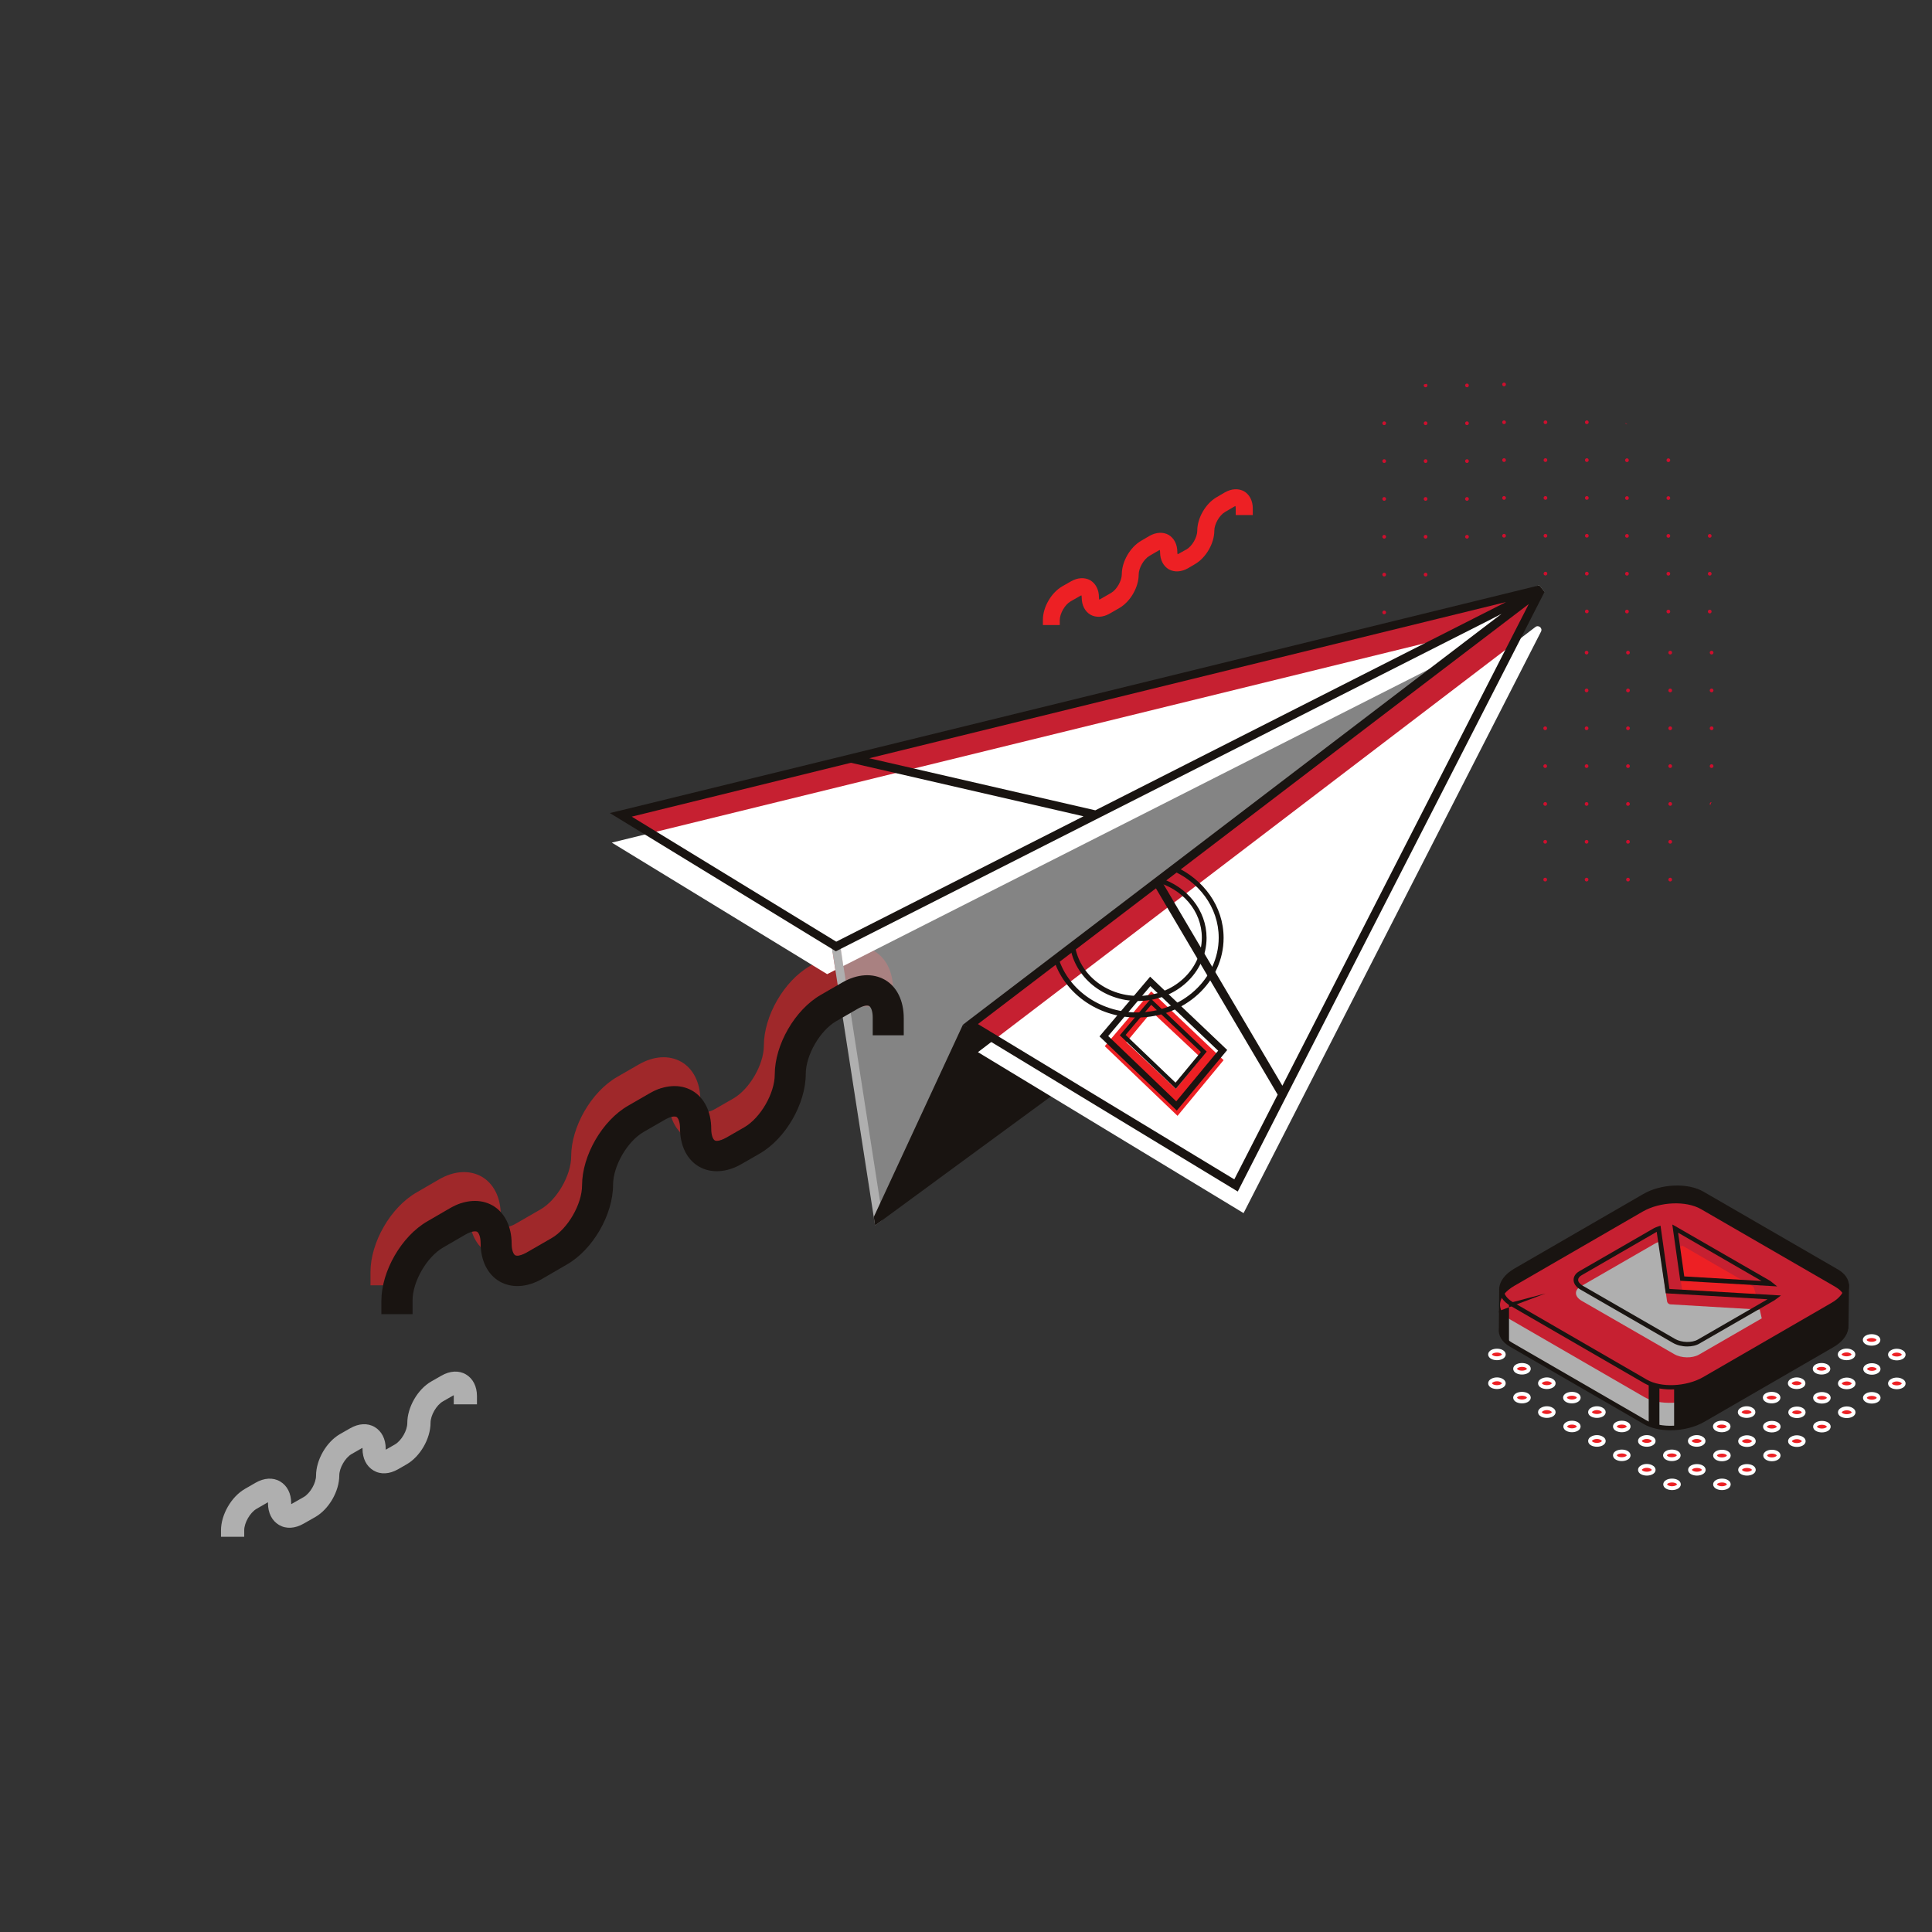 <?xml version="1.0" encoding="utf-8"?>
<!-- Generator: Adobe Illustrator 25.0.1, SVG Export Plug-In . SVG Version: 6.00 Build 0)  -->
<svg version="1.1" id="Layer_1" xmlns="http://www.w3.org/2000/svg" xmlns:xlink="http://www.w3.org/1999/xlink" x="0px" y="0px"
	 viewBox="0 0 1500 1500" style="enable-background:new 0 0 1500 1500;" xml:space="preserve">
<rect x="0" y="0" width="1500" height="1500" fill="#333333" stroke="none"/>
<style type="text/css">
	.st0{clip-path:url(#SVGID_2_);}
	.st1{fill:#CE0E2D;}
	.st2{opacity:0.58;}
	.st3{fill:#ED2024;}
	.st4{opacity:0.66;fill:#AFAFAF;}
	.st5{fill:#AFAFAF;}
	.st6{fill:#191411;}
	.st7{fill:#C62031;}
	.st8{fill:#FFFFFF;}
	.st9{fill:#FEBE2F;}
	.st10{fill:#ED2024;stroke:#FFFFFF;stroke-width:3;stroke-miterlimit:10;}
</style>
<g>
	<defs>
		<path id="SVGID_1_" d="M499.03,1133.64c-16.2,0-32.49-5.47-45.88-16.66c-30.35-25.36-34.39-70.53-9.03-100.88l539.31-645.37
			c65.5-78.5,177.83-99.21,267.07-49.18c92.84,52.04,132.95,165.77,93.29,264.55c-0.06,0.14-0.11,0.28-0.17,0.42l-122.75,300.24
			c-13.54,34.09-0.8,72.89,30.34,92.32c30,18.72,68.57,11.51,93.96-17.5l236.91-282.56c25.41-30.31,70.58-34.28,100.89-8.86
			c30.31,25.41,34.28,70.58,8.86,100.89l-237.33,283.06c-0.25,0.29-0.49,0.58-0.74,0.87c-71.45,82.5-188.53,101.69-278.39,45.61
			c-90.13-56.24-126.88-168.65-87.4-267.27c0.07-0.16,0.13-0.32,0.19-0.48l122.77-300.28c12.81-32.16-0.28-69.13-30.49-86.07
			c-29.1-16.32-65.72-9.56-87.08,16.05l-539.35,645.41C539.86,1124.89,519.52,1133.64,499.03,1133.64z"/>
	</defs>
	<clipPath id="SVGID_2_">
		<use xlink:href="#SVGID_1_"  style="overflow:visible;"/>
	</clipPath>
	<g class="st0">
		<path class="st1" d="M1137.52,299.25c0-0.8,0.65-1.45,1.44-1.45c0.8,0,1.44,0.64,1.44,1.43v0.02c0,0.8-0.65,1.44-1.44,1.44
			C1138.16,300.69,1137.52,300.05,1137.52,299.25"/>
		<path class="st1" d="M1137.52,328.62c0-0.8,0.65-1.46,1.44-1.46c0.8,0,1.44,0.63,1.44,1.43v0.03c0,0.8-0.65,1.44-1.44,1.44
			C1138.16,330.07,1137.52,329.42,1137.52,328.62 M1137.52,358c0-0.8,0.65-1.46,1.44-1.46c0.8,0,1.44,0.63,1.44,1.43V358
			c0,0.8-0.65,1.44-1.44,1.44C1138.16,359.44,1137.52,358.79,1137.52,358 M1137.52,387.38c0-0.8,0.65-1.46,1.44-1.46
			c0.8,0,1.44,0.63,1.44,1.43v0.03c0,0.8-0.65,1.44-1.44,1.44C1138.16,388.82,1137.52,388.17,1137.52,387.38 M1137.52,416.75
			c0-0.8,0.65-1.46,1.44-1.46c0.8,0,1.44,0.63,1.44,1.43v0.03c0,0.8-0.65,1.44-1.44,1.44
			C1138.16,418.19,1137.52,417.55,1137.52,416.75 M1137.52,446.13c0-0.8,0.65-1.46,1.44-1.46c0.8,0,1.44,0.63,1.44,1.43v0.03
			c0,0.8-0.65,1.44-1.44,1.44C1138.16,447.57,1137.52,446.93,1137.52,446.13"/>
		<path class="st1" d="M1137.52,475.49c0-0.8,0.65-1.45,1.44-1.45c0.8,0,1.44,0.64,1.44,1.43v0.02c0,0.8-0.65,1.44-1.44,1.44
			C1138.16,476.93,1137.52,476.29,1137.52,475.49"/>
		<path class="st1" d="M1105.38,299.25c0-0.8,0.65-1.45,1.44-1.45c0.8,0,1.44,0.64,1.44,1.43v0.02c0,0.8-0.65,1.44-1.44,1.44
			C1106.03,300.69,1105.38,300.05,1105.38,299.25"/>
		<path class="st1" d="M1105.38,328.62c0-0.8,0.65-1.46,1.44-1.46c0.8,0,1.44,0.63,1.44,1.43v0.03c0,0.8-0.65,1.44-1.44,1.44
			C1106.03,330.07,1105.38,329.42,1105.38,328.62 M1105.38,358c0-0.8,0.65-1.46,1.44-1.46c0.8,0,1.44,0.63,1.44,1.43V358
			c0,0.8-0.65,1.44-1.44,1.44C1106.03,359.44,1105.38,358.79,1105.38,358 M1105.38,387.38c0-0.8,0.65-1.46,1.44-1.46
			c0.8,0,1.44,0.63,1.44,1.43v0.03c0,0.8-0.65,1.44-1.44,1.44C1106.03,388.82,1105.38,388.17,1105.38,387.38 M1105.38,416.75
			c0-0.8,0.65-1.46,1.44-1.46c0.8,0,1.44,0.63,1.44,1.43v0.03c0,0.8-0.65,1.44-1.44,1.44
			C1106.03,418.19,1105.38,417.55,1105.38,416.75 M1105.38,446.13c0-0.8,0.65-1.46,1.44-1.46c0.8,0,1.44,0.63,1.44,1.43v0.03
			c0,0.8-0.65,1.44-1.44,1.44C1106.03,447.57,1105.38,446.93,1105.38,446.13"/>
		<path class="st1" d="M1105.38,475.49c0-0.8,0.65-1.45,1.44-1.45c0.8,0,1.44,0.64,1.44,1.43v0.02c0,0.8-0.65,1.44-1.44,1.44
			C1106.03,476.93,1105.38,476.29,1105.38,475.49"/>
		<path class="st1" d="M1073.25,299.25c0-0.8,0.65-1.45,1.44-1.45c0.8,0,1.44,0.64,1.44,1.43v0.02c0,0.8-0.65,1.44-1.44,1.44
			C1073.89,300.69,1073.25,300.05,1073.25,299.25"/>
		<path class="st1" d="M1073.25,328.62c0-0.8,0.65-1.46,1.44-1.46c0.8,0,1.44,0.63,1.44,1.43v0.03c0,0.8-0.65,1.44-1.44,1.44
			C1073.89,330.07,1073.25,329.42,1073.25,328.62 M1073.25,358c0-0.8,0.65-1.46,1.44-1.46c0.8,0,1.44,0.63,1.44,1.43V358
			c0,0.8-0.65,1.44-1.44,1.44C1073.89,359.44,1073.25,358.79,1073.25,358 M1073.25,387.38c0-0.8,0.65-1.46,1.44-1.46
			c0.8,0,1.44,0.63,1.44,1.43v0.03c0,0.8-0.65,1.44-1.44,1.44C1073.89,388.82,1073.25,388.17,1073.25,387.38 M1073.25,416.75
			c0-0.8,0.65-1.46,1.44-1.46c0.8,0,1.44,0.63,1.44,1.43v0.03c0,0.8-0.65,1.44-1.44,1.44
			C1073.89,418.19,1073.25,417.55,1073.25,416.75 M1073.25,446.13c0-0.8,0.65-1.46,1.44-1.46c0.8,0,1.44,0.63,1.44,1.43v0.03
			c0,0.8-0.65,1.44-1.44,1.44C1073.89,447.57,1073.25,446.93,1073.25,446.13"/>
		<path class="st1" d="M1073.25,475.49c0-0.8,0.65-1.45,1.44-1.45c0.8,0,1.44,0.64,1.44,1.43v0.02c0,0.8-0.65,1.44-1.44,1.44
			C1073.89,476.93,1073.25,476.29,1073.25,475.49"/>
	</g>
	<g class="st0">
		<path class="st1" d="M1230.57,298.48c0-0.8,0.65-1.45,1.44-1.45c0.8,0,1.44,0.64,1.44,1.43v0.02c0,0.8-0.65,1.44-1.44,1.44
			C1231.22,299.92,1230.57,299.28,1230.57,298.48"/>
		<path class="st1" d="M1230.57,327.85c0-0.8,0.65-1.46,1.44-1.46c0.8,0,1.44,0.63,1.44,1.43v0.03c0,0.8-0.65,1.44-1.44,1.44
			C1231.22,329.3,1230.57,328.65,1230.57,327.85 M1230.57,357.23c0-0.8,0.65-1.46,1.44-1.46c0.8,0,1.44,0.63,1.44,1.43v0.03
			c0,0.8-0.65,1.44-1.44,1.44C1231.22,358.67,1230.57,358.02,1230.57,357.23 M1230.57,386.61c0-0.8,0.65-1.46,1.44-1.46
			c0.8,0,1.44,0.63,1.44,1.43v0.03c0,0.8-0.65,1.44-1.44,1.44C1231.22,388.05,1230.57,387.4,1230.57,386.61 M1230.57,415.98
			c0-0.8,0.65-1.46,1.44-1.46c0.8,0,1.44,0.63,1.44,1.43v0.03c0,0.8-0.65,1.44-1.44,1.44
			C1231.22,417.42,1230.57,416.78,1230.57,415.98 M1230.57,445.36c0-0.8,0.65-1.46,1.44-1.46c0.8,0,1.44,0.63,1.44,1.43v0.03
			c0,0.8-0.65,1.44-1.44,1.44C1231.22,446.8,1230.57,446.16,1230.57,445.36"/>
		<path class="st1" d="M1230.57,474.72c0-0.8,0.65-1.45,1.44-1.45c0.8,0,1.44,0.64,1.44,1.43v0.02c0,0.8-0.65,1.44-1.44,1.44
			C1231.22,476.16,1230.57,475.52,1230.57,474.72"/>
		<path class="st1" d="M1198.44,298.48c0-0.8,0.65-1.45,1.44-1.45c0.8,0,1.44,0.64,1.44,1.43v0.02c0,0.8-0.65,1.44-1.44,1.44
			C1199.09,299.92,1198.44,299.28,1198.44,298.48"/>
		<path class="st1" d="M1198.44,327.85c0-0.8,0.65-1.46,1.44-1.46c0.8,0,1.44,0.63,1.44,1.43v0.03c0,0.8-0.65,1.44-1.44,1.44
			C1199.09,329.3,1198.44,328.65,1198.44,327.85 M1198.44,357.23c0-0.8,0.65-1.46,1.44-1.46c0.8,0,1.44,0.63,1.44,1.43v0.03
			c0,0.8-0.65,1.44-1.44,1.44C1199.09,358.67,1198.44,358.02,1198.44,357.23 M1198.44,386.61c0-0.8,0.65-1.46,1.44-1.46
			c0.8,0,1.44,0.63,1.44,1.43v0.03c0,0.8-0.65,1.44-1.44,1.44C1199.09,388.05,1198.44,387.4,1198.44,386.61 M1198.44,415.98
			c0-0.8,0.65-1.46,1.44-1.46c0.8,0,1.44,0.63,1.44,1.43v0.03c0,0.8-0.65,1.44-1.44,1.44
			C1199.09,417.42,1198.44,416.78,1198.44,415.98 M1198.44,445.36c0-0.8,0.65-1.46,1.44-1.46c0.8,0,1.44,0.63,1.44,1.43v0.03
			c0,0.8-0.65,1.44-1.44,1.44C1199.09,446.8,1198.44,446.16,1198.44,445.36"/>
		<path class="st1" d="M1198.44,474.72c0-0.8,0.65-1.45,1.44-1.45c0.8,0,1.44,0.64,1.44,1.43v0.02c0,0.8-0.65,1.44-1.44,1.44
			C1199.09,476.16,1198.44,475.52,1198.44,474.72"/>
		<path class="st1" d="M1166.31,298.48c0-0.8,0.65-1.45,1.44-1.45c0.8,0,1.44,0.64,1.44,1.43v0.02c0,0.8-0.65,1.44-1.44,1.44
			C1166.95,299.92,1166.31,299.28,1166.31,298.48"/>
		<path class="st1" d="M1166.31,327.85c0-0.8,0.65-1.46,1.44-1.46c0.8,0,1.44,0.63,1.44,1.43v0.03c0,0.8-0.65,1.44-1.44,1.44
			C1166.95,329.3,1166.31,328.65,1166.31,327.85 M1166.31,357.23c0-0.8,0.65-1.46,1.44-1.46c0.8,0,1.44,0.63,1.44,1.43v0.03
			c0,0.8-0.65,1.44-1.44,1.44C1166.95,358.67,1166.31,358.02,1166.31,357.23 M1166.31,386.61c0-0.8,0.65-1.46,1.44-1.46
			c0.8,0,1.44,0.63,1.44,1.43v0.03c0,0.8-0.65,1.44-1.44,1.44C1166.95,388.05,1166.31,387.4,1166.31,386.61 M1166.31,415.98
			c0-0.8,0.65-1.46,1.44-1.46c0.8,0,1.44,0.63,1.44,1.43v0.03c0,0.8-0.65,1.44-1.44,1.44
			C1166.95,417.42,1166.31,416.78,1166.31,415.98 M1166.31,445.36c0-0.8,0.65-1.46,1.44-1.46c0.8,0,1.44,0.63,1.44,1.43v0.03
			c0,0.8-0.65,1.44-1.44,1.44C1166.95,446.8,1166.31,446.16,1166.31,445.36"/>
		<path class="st1" d="M1166.31,474.72c0-0.8,0.65-1.45,1.44-1.45c0.8,0,1.44,0.64,1.44,1.43v0.02c0,0.8-0.65,1.44-1.44,1.44
			C1166.95,476.16,1166.31,475.52,1166.31,474.72"/>
	</g>
	<g class="st0">
		<path class="st1" d="M1326,298.57c0-0.8,0.65-1.45,1.44-1.45c0.8,0,1.44,0.64,1.44,1.43v0.02c0,0.8-0.65,1.44-1.44,1.44
			C1326.65,300.01,1326,299.37,1326,298.57"/>
		<path class="st1" d="M1326,327.94c0-0.8,0.65-1.46,1.44-1.46c0.8,0,1.44,0.63,1.44,1.43v0.03c0,0.8-0.65,1.44-1.44,1.44
			C1326.65,329.39,1326,328.74,1326,327.94 M1326,357.32c0-0.8,0.65-1.46,1.44-1.46c0.8,0,1.44,0.63,1.44,1.43v0.03
			c0,0.8-0.65,1.44-1.44,1.44C1326.65,358.76,1326,358.11,1326,357.32 M1326,386.7c0-0.8,0.65-1.46,1.44-1.46
			c0.8,0,1.44,0.63,1.44,1.43v0.03c0,0.8-0.65,1.44-1.44,1.44C1326.65,388.14,1326,387.49,1326,386.7 M1326,416.07
			c0-0.8,0.65-1.46,1.44-1.46c0.8,0,1.44,0.63,1.44,1.43v0.03c0,0.8-0.65,1.44-1.44,1.44C1326.65,417.51,1326,416.87,1326,416.07
			 M1326,445.45c0-0.8,0.65-1.46,1.44-1.46c0.8,0,1.44,0.63,1.44,1.43v0.03c0,0.8-0.65,1.44-1.44,1.44
			C1326.65,446.89,1326,446.25,1326,445.45"/>
		<path class="st1" d="M1326,474.81c0-0.8,0.65-1.45,1.44-1.45c0.8,0,1.44,0.64,1.44,1.43v0.02c0,0.8-0.65,1.44-1.44,1.44
			C1326.65,476.25,1326,475.61,1326,474.81"/>
		<path class="st1" d="M1293.87,298.57c0-0.8,0.65-1.45,1.44-1.45c0.8,0,1.44,0.64,1.44,1.43v0.02c0,0.8-0.65,1.44-1.44,1.44
			C1294.51,300.01,1293.87,299.37,1293.87,298.57"/>
		<path class="st1" d="M1293.87,327.94c0-0.8,0.65-1.46,1.44-1.46c0.8,0,1.44,0.63,1.44,1.43v0.03c0,0.8-0.65,1.44-1.44,1.44
			C1294.51,329.39,1293.87,328.74,1293.87,327.94 M1293.87,357.32c0-0.8,0.65-1.46,1.44-1.46c0.8,0,1.44,0.63,1.44,1.43v0.03
			c0,0.8-0.65,1.44-1.44,1.44C1294.51,358.76,1293.87,358.11,1293.87,357.32 M1293.87,386.7c0-0.8,0.65-1.46,1.44-1.46
			c0.8,0,1.44,0.63,1.44,1.43v0.03c0,0.8-0.65,1.44-1.44,1.44C1294.51,388.14,1293.87,387.49,1293.87,386.7 M1293.87,416.07
			c0-0.8,0.65-1.46,1.44-1.46c0.8,0,1.44,0.63,1.44,1.43v0.03c0,0.8-0.65,1.44-1.44,1.44
			C1294.51,417.51,1293.87,416.87,1293.87,416.07 M1293.87,445.45c0-0.8,0.65-1.46,1.44-1.46c0.8,0,1.44,0.63,1.44,1.43v0.03
			c0,0.8-0.65,1.44-1.44,1.44C1294.51,446.89,1293.87,446.25,1293.87,445.45"/>
		<path class="st1" d="M1293.87,474.81c0-0.8,0.65-1.45,1.44-1.45c0.8,0,1.44,0.64,1.44,1.43v0.02c0,0.8-0.65,1.44-1.44,1.44
			C1294.51,476.25,1293.87,475.61,1293.87,474.81"/>
		<path class="st1" d="M1261.73,298.57c0-0.8,0.65-1.45,1.44-1.45c0.8,0,1.44,0.64,1.44,1.43v0.02c0,0.8-0.65,1.44-1.44,1.44
			C1262.38,300.01,1261.73,299.37,1261.73,298.57"/>
		<path class="st1" d="M1261.73,327.94c0-0.8,0.65-1.46,1.44-1.46c0.8,0,1.44,0.63,1.44,1.43v0.03c0,0.8-0.65,1.44-1.44,1.44
			C1262.38,329.39,1261.73,328.74,1261.73,327.94 M1261.73,357.32c0-0.8,0.65-1.46,1.44-1.46c0.8,0,1.44,0.63,1.44,1.43v0.03
			c0,0.8-0.65,1.44-1.44,1.44C1262.38,358.76,1261.73,358.11,1261.73,357.32 M1261.73,386.7c0-0.8,0.65-1.46,1.44-1.46
			c0.8,0,1.44,0.63,1.44,1.43v0.03c0,0.8-0.65,1.44-1.44,1.44C1262.38,388.14,1261.73,387.49,1261.73,386.7 M1261.73,416.07
			c0-0.8,0.65-1.46,1.44-1.46c0.8,0,1.44,0.63,1.44,1.43v0.03c0,0.8-0.65,1.44-1.44,1.44
			C1262.38,417.51,1261.73,416.87,1261.73,416.07 M1261.73,445.45c0-0.8,0.65-1.46,1.44-1.46c0.8,0,1.44,0.63,1.44,1.43v0.03
			c0,0.8-0.65,1.44-1.44,1.44C1262.38,446.89,1261.73,446.25,1261.73,445.45"/>
		<path class="st1" d="M1261.73,474.81c0-0.8,0.65-1.45,1.44-1.45c0.8,0,1.44,0.64,1.44,1.43v0.02c0,0.8-0.65,1.44-1.44,1.44
			C1262.38,476.25,1261.73,475.61,1261.73,474.81"/>
	</g>
	<g class="st0">
		<path class="st1" d="M1262.52,506.69c0-0.8,0.65-1.45,1.44-1.45c0.8,0,1.44,0.64,1.44,1.43v0.02c0,0.8-0.65,1.44-1.44,1.44
			C1263.16,508.13,1262.52,507.48,1262.52,506.69"/>
		<path class="st1" d="M1262.52,536.06c0-0.8,0.65-1.46,1.44-1.46c0.8,0,1.44,0.63,1.44,1.43v0.03c0,0.8-0.65,1.44-1.44,1.44
			C1263.16,537.5,1262.52,536.86,1262.52,536.06 M1262.52,565.44c0-0.8,0.65-1.46,1.44-1.46c0.8,0,1.44,0.63,1.44,1.43v0.03
			c0,0.8-0.65,1.44-1.44,1.44C1263.16,566.88,1262.52,566.23,1262.52,565.44 M1262.52,594.82c0-0.8,0.65-1.46,1.44-1.46
			c0.8,0,1.44,0.63,1.44,1.43v0.03c0,0.8-0.65,1.44-1.44,1.44C1263.16,596.26,1262.52,595.61,1262.52,594.82 M1262.52,624.19
			c0-0.8,0.65-1.46,1.44-1.46c0.8,0,1.44,0.63,1.44,1.43v0.03c0,0.8-0.65,1.44-1.44,1.44
			C1263.16,625.63,1262.52,624.99,1262.52,624.19 M1262.52,653.57c0-0.8,0.65-1.46,1.44-1.46c0.8,0,1.44,0.63,1.44,1.43v0.03
			c0,0.8-0.65,1.44-1.44,1.44C1263.16,655.01,1262.52,654.37,1262.52,653.57"/>
		<path class="st1" d="M1262.52,682.93c0-0.8,0.65-1.45,1.44-1.45c0.8,0,1.44,0.64,1.44,1.43v0.02c0,0.8-0.65,1.44-1.44,1.44
			C1263.16,684.37,1262.52,683.73,1262.52,682.93"/>
		<path class="st1" d="M1230.38,506.69c0-0.8,0.65-1.45,1.44-1.45c0.8,0,1.44,0.64,1.44,1.43v0.02c0,0.8-0.65,1.44-1.44,1.44
			C1231.03,508.13,1230.38,507.48,1230.38,506.69"/>
		<path class="st1" d="M1230.38,536.06c0-0.8,0.65-1.46,1.44-1.46c0.8,0,1.44,0.63,1.44,1.43v0.03c0,0.8-0.65,1.44-1.44,1.44
			C1231.03,537.5,1230.38,536.86,1230.38,536.06 M1230.38,565.44c0-0.8,0.65-1.46,1.44-1.46c0.8,0,1.44,0.63,1.44,1.43v0.03
			c0,0.8-0.65,1.44-1.44,1.44C1231.03,566.88,1230.38,566.23,1230.38,565.44 M1230.38,594.82c0-0.8,0.65-1.46,1.44-1.46
			c0.8,0,1.44,0.63,1.44,1.43v0.03c0,0.8-0.65,1.44-1.44,1.44C1231.03,596.26,1230.38,595.61,1230.38,594.82 M1230.38,624.19
			c0-0.8,0.65-1.46,1.44-1.46c0.8,0,1.44,0.63,1.44,1.43v0.03c0,0.8-0.65,1.44-1.44,1.44
			C1231.03,625.63,1230.38,624.99,1230.38,624.19 M1230.38,653.57c0-0.8,0.65-1.46,1.44-1.46c0.8,0,1.44,0.63,1.44,1.43v0.03
			c0,0.8-0.65,1.44-1.44,1.44C1231.03,655.01,1230.38,654.37,1230.38,653.57"/>
		<path class="st1" d="M1230.38,682.93c0-0.8,0.65-1.45,1.44-1.45c0.8,0,1.44,0.64,1.44,1.43v0.02c0,0.8-0.65,1.44-1.44,1.44
			C1231.03,684.37,1230.38,683.73,1230.38,682.93"/>
		<path class="st1" d="M1198.25,506.69c0-0.8,0.65-1.45,1.44-1.45c0.8,0,1.44,0.64,1.44,1.43v0.02c0,0.8-0.65,1.44-1.44,1.44
			C1198.89,508.13,1198.25,507.48,1198.25,506.69"/>
		<path class="st1" d="M1198.25,536.06c0-0.8,0.65-1.46,1.44-1.46c0.8,0,1.44,0.63,1.44,1.43v0.03c0,0.8-0.65,1.44-1.44,1.44
			C1198.89,537.5,1198.25,536.86,1198.25,536.06 M1198.25,565.44c0-0.8,0.65-1.46,1.44-1.46c0.8,0,1.44,0.63,1.44,1.43v0.03
			c0,0.8-0.65,1.44-1.44,1.44C1198.89,566.88,1198.25,566.23,1198.25,565.44 M1198.25,594.82c0-0.8,0.65-1.46,1.44-1.46
			c0.8,0,1.44,0.63,1.44,1.43v0.03c0,0.8-0.65,1.44-1.44,1.44C1198.89,596.26,1198.25,595.61,1198.25,594.82 M1198.25,624.19
			c0-0.8,0.65-1.46,1.44-1.46c0.8,0,1.44,0.63,1.44,1.43v0.03c0,0.8-0.65,1.44-1.44,1.44
			C1198.89,625.63,1198.25,624.99,1198.25,624.19 M1198.25,653.57c0-0.8,0.65-1.46,1.44-1.46c0.8,0,1.44,0.63,1.44,1.43v0.03
			c0,0.8-0.65,1.44-1.44,1.44C1198.89,655.01,1198.25,654.37,1198.25,653.57"/>
		<path class="st1" d="M1198.25,682.93c0-0.8,0.65-1.45,1.44-1.45c0.8,0,1.44,0.64,1.44,1.43v0.02c0,0.8-0.65,1.44-1.44,1.44
			C1198.89,684.37,1198.25,683.73,1198.25,682.93"/>
	</g>
	<g class="st0">
		<path class="st1" d="M1359.57,506.69c0-0.8,0.65-1.45,1.44-1.45c0.8,0,1.44,0.64,1.44,1.43v0.02c0,0.8-0.65,1.44-1.44,1.44
			C1360.22,508.13,1359.57,507.48,1359.57,506.69"/>
		<path class="st1" d="M1359.57,536.06c0-0.8,0.65-1.46,1.44-1.46c0.8,0,1.44,0.63,1.44,1.43v0.03c0,0.8-0.65,1.44-1.44,1.44
			C1360.22,537.5,1359.57,536.86,1359.57,536.06 M1359.57,565.44c0-0.8,0.65-1.46,1.44-1.46c0.8,0,1.44,0.63,1.44,1.43v0.03
			c0,0.8-0.65,1.44-1.44,1.44C1360.22,566.88,1359.57,566.23,1359.57,565.44 M1359.57,594.82c0-0.8,0.65-1.46,1.44-1.46
			c0.8,0,1.44,0.63,1.44,1.43v0.03c0,0.8-0.65,1.44-1.44,1.44C1360.22,596.26,1359.57,595.61,1359.57,594.82 M1359.57,624.19
			c0-0.8,0.65-1.46,1.44-1.46c0.8,0,1.44,0.63,1.44,1.43v0.03c0,0.8-0.65,1.44-1.44,1.44
			C1360.22,625.63,1359.57,624.99,1359.57,624.19 M1359.57,653.57c0-0.8,0.65-1.46,1.44-1.46c0.8,0,1.44,0.63,1.44,1.43v0.03
			c0,0.8-0.65,1.44-1.44,1.44C1360.22,655.01,1359.57,654.37,1359.57,653.57"/>
		<path class="st1" d="M1359.57,682.93c0-0.8,0.65-1.45,1.44-1.45c0.8,0,1.44,0.64,1.44,1.43v0.02c0,0.8-0.65,1.44-1.44,1.44
			C1360.22,684.37,1359.57,683.73,1359.57,682.93"/>
		<path class="st1" d="M1327.44,506.69c0-0.8,0.65-1.45,1.44-1.45c0.8,0,1.44,0.64,1.44,1.43v0.02c0,0.8-0.65,1.44-1.44,1.44
			C1328.09,508.13,1327.44,507.48,1327.44,506.69"/>
		<path class="st1" d="M1327.44,536.06c0-0.8,0.65-1.46,1.44-1.46c0.8,0,1.44,0.63,1.44,1.43v0.03c0,0.8-0.65,1.44-1.44,1.44
			C1328.09,537.5,1327.44,536.86,1327.44,536.06 M1327.44,565.44c0-0.8,0.65-1.46,1.44-1.46c0.8,0,1.44,0.63,1.44,1.43v0.03
			c0,0.8-0.65,1.44-1.44,1.44C1328.09,566.88,1327.44,566.23,1327.44,565.44 M1327.44,594.82c0-0.8,0.65-1.46,1.44-1.46
			c0.8,0,1.44,0.63,1.44,1.43v0.03c0,0.8-0.65,1.44-1.44,1.44C1328.09,596.26,1327.44,595.61,1327.44,594.82 M1327.44,624.19
			c0-0.8,0.65-1.46,1.44-1.46c0.8,0,1.44,0.63,1.44,1.43v0.03c0,0.8-0.65,1.44-1.44,1.44
			C1328.09,625.63,1327.44,624.99,1327.44,624.19 M1327.44,653.57c0-0.8,0.65-1.46,1.44-1.46c0.8,0,1.44,0.63,1.44,1.43v0.03
			c0,0.8-0.65,1.44-1.44,1.44C1328.09,655.01,1327.44,654.37,1327.44,653.57"/>
		<path class="st1" d="M1327.44,682.93c0-0.8,0.65-1.45,1.44-1.45c0.8,0,1.44,0.64,1.44,1.43v0.02c0,0.8-0.65,1.44-1.44,1.44
			C1328.09,684.37,1327.44,683.73,1327.44,682.93"/>
		<path class="st1" d="M1295.31,506.69c0-0.8,0.65-1.45,1.44-1.45c0.8,0,1.44,0.64,1.44,1.43v0.02c0,0.8-0.65,1.44-1.44,1.44
			C1295.95,508.13,1295.31,507.48,1295.31,506.69"/>
		<path class="st1" d="M1295.31,536.06c0-0.8,0.65-1.46,1.44-1.46c0.8,0,1.44,0.63,1.44,1.43v0.03c0,0.8-0.65,1.44-1.44,1.44
			C1295.95,537.5,1295.31,536.86,1295.31,536.06 M1295.31,565.44c0-0.8,0.65-1.46,1.44-1.46c0.8,0,1.44,0.63,1.44,1.43v0.03
			c0,0.8-0.65,1.44-1.44,1.44C1295.95,566.88,1295.31,566.23,1295.31,565.44 M1295.31,594.82c0-0.8,0.65-1.46,1.44-1.46
			c0.8,0,1.44,0.63,1.44,1.43v0.03c0,0.8-0.65,1.44-1.44,1.44C1295.95,596.26,1295.31,595.61,1295.31,594.82 M1295.31,624.19
			c0-0.8,0.65-1.46,1.44-1.46c0.8,0,1.44,0.63,1.44,1.43v0.03c0,0.8-0.65,1.44-1.44,1.44
			C1295.95,625.63,1295.31,624.99,1295.31,624.19 M1295.31,653.57c0-0.8,0.65-1.46,1.44-1.46c0.8,0,1.44,0.63,1.44,1.43v0.03
			c0,0.8-0.65,1.44-1.44,1.44C1295.95,655.01,1295.31,654.37,1295.31,653.57"/>
		<path class="st1" d="M1295.31,682.93c0-0.8,0.65-1.45,1.44-1.45c0.8,0,1.44,0.64,1.44,1.43v0.02c0,0.8-0.65,1.44-1.44,1.44
			C1295.95,684.37,1295.31,683.73,1295.31,682.93"/>
	</g>
</g>
<g id="XMLID_2_" class="st2">
	<path id="XMLID_3_" class="st3" d="M311.73,997.93h-24.09v-10.28c0-23.1,15.64-50.29,35.78-61.84l17.47-10.14
		c11.69-6.76,23.67-7.47,33.1-2.11c9.3,5.35,14.79,16.2,14.79,29.72c0,5.07,1.41,8.03,2.68,8.87c1.41,0.85,4.65,0.42,9.02-2.11
		l19.3-11.13c12.68-7.33,23.67-26.48,23.67-40.99c0-23.1,15.64-50.29,35.78-61.84l16.62-9.58c11.69-6.76,23.67-7.47,33.1-2.11
		c9.3,5.35,14.79,16.2,14.79,29.72c0,5.07,1.41,8.03,2.68,8.87c1.27,0.85,4.65,0.42,9.02-2.11l13.95-8.03
		c12.68-7.33,23.67-26.48,23.67-40.99c0-23.1,15.64-50.29,35.78-61.84l16.62-9.58c11.69-6.76,23.67-7.47,33.1-2.11
		c9.3,5.35,14.79,16.2,14.79,29.72v13.38h-24.51v-13.38c0-5.07-1.41-8.03-2.68-8.87c-1.41-0.85-4.65-0.42-9.02,2.11l-16.62,9.58
		c-12.68,7.33-23.67,26.48-23.67,40.99c0,23.1-15.64,50.29-35.78,61.84l-13.95,8.03c-11.69,6.76-23.67,7.47-33.1,2.11
		c-9.3-5.35-14.79-16.2-14.79-29.72c0-5.07-1.41-8.03-2.68-8.87c-1.41-0.7-4.65-0.42-9.02,2.11l-16.62,9.58
		c-12.68,7.33-23.67,26.48-23.67,40.99c0,23.1-15.64,50.29-35.78,61.84l-19.16,11.13c-11.69,6.76-23.67,7.47-33.1,2.11
		c-9.3-5.35-14.79-16.2-14.79-29.72c0-5.07-1.41-8.03-2.68-8.87c-1.27-0.7-4.65-0.42-9.02,2.11l-17.47,10.14
		c-12.68,7.33-23.67,26.48-23.67,40.99v10.28H311.73z"/>
</g>
<g id="XMLID_4871_">
	<g id="XMLID_302_">
		<polygon id="XMLID_4817_" class="st4" points="649.11,734.92 681.79,945.51 1196.52,457.41 		"/>
		<path id="XMLID_4818_" class="st5" d="M679.4,951.43l-33.95-218.48l2.11-1.13l547.41-277.51l4.09,5.07L683.91,948.05L679.4,951.43
			z M652.77,736.75l31.41,202l493.6-468.1L652.77,736.75z"/>
	</g>
	<polygon id="XMLID_5083_" class="st6" points="747.58,795.63 678.41,944.81 679.4,951.43 832.24,839.3 	"/>
	<polygon id="XMLID_4813_" class="st7" points="1196.52,457.41 482.04,632.65 649.11,734.92 	"/>
	<polygon id="XMLID_4804_" class="st7" points="1196.52,457.41 959.72,920.44 753.35,795.35 	"/>
	<path id="XMLID_4798_" class="st8" d="M1196.38,490.51L965.5,941.85L759.27,816.9l432.74-330.05
		C1194.55,484.88,1197.93,487.7,1196.38,490.51z"/>
	<polygon id="XMLID_4806_" class="st8" points="645.45,732.95 652.77,736.75 654.75,749.99 1135.67,506.29 1189.48,460.93 
		1120.73,495.87 475,654.2 642.21,756.33 648.55,753.09 	"/>
	<g id="XMLID_5_">
		<path id="XMLID_4800_" class="st6" d="M1199.2,459.52l-4.09-5.07l0,0l0,0L646.43,588.98l0,0L481.2,629.41l-7.75,1.83
			l175.52,107.34l202.29-102.55l0,0l307.51-155.8l7.04-3.66l-151.29,115.37L751.38,792.67l-3.8,2.96l213.41,129.46l34.93-68.46l0,0
			L1199.2,459.52L1199.2,459.52L1199.2,459.52z M649.25,731.11l-158.76-97.06l170.17-41.84l180.59,41.56L649.25,731.11z
			 M850.41,629.13L674.89,588.7l370.9-91l123.54-30.29L850.41,629.13z M958.31,915.65L759.27,795.07L897.46,689.7l94.52,160.17
			L958.31,915.65z M995.64,842.96l-92.83-157.35l177.63-135.51l106.5-81.14L995.64,842.96z"/>
	</g>
	<g id="XMLID_74_">
		<g id="XMLID_314_">
			<path id="XMLID_4822_" class="st3" d="M893.8,769.71l-36.06,42.54l56.49,54.09L950,823.1L893.8,769.71z M912.95,845.36
				l-38.46-36.2l19.72-23.67l38.32,35.92L912.95,845.36z"/>
			<path id="XMLID_298_" class="st6" d="M912.95,845.36l-43.53-41.56l24.09-28.46l43.39,41.13L912.95,845.36z M873.93,803.52
				l38.74,37.05l19.72-23.81l-38.6-36.63L873.93,803.52z"/>
		</g>
		<path id="XMLID_4808_" class="st6" d="M913.66,862.26l-60.01-57.61l39.3-46.35l59.87,56.91L913.66,862.26z M860.41,804.36
			l52.83,50.71l32.54-39.3l-52.68-50.15L860.41,804.36z"/>
	</g>
	<g id="XMLID_313_">
		<path id="XMLID_4803_" class="st6" d="M946.2,728.01c0,31.98-28.46,58.04-63.39,58.04c-29.86,0-54.94-19.02-61.7-44.51l-3.24,2.54
			c7.75,26.34,33.81,45.92,64.94,45.92c37.05,0,67.19-27.75,67.19-61.84c0-24.51-15.64-45.64-38.17-55.64l-3.38,2.68
			C930.56,683.92,946.2,704.35,946.2,728.01z"/>
		<path id="XMLID_4802_" class="st6" d="M933.1,728.01c0,24.93-22.26,45.22-49.44,45.22c-25.78,0-47.05-18.17-49.3-41.13l-3.52,2.68
			c3.52,23.81,25.78,42.4,52.68,42.4c29.44,0,53.25-21.98,53.25-49.02c0-21.55-15.21-39.87-36.34-46.49l-3.8,2.82
			C917.74,689.7,933.1,707.17,933.1,728.01z"/>
	</g>
	<g id="XMLID_4812_">
		<path id="XMLID_4828_" class="st6" d="M320.19,1020.31H296.1v-10.28c0-23.1,15.64-50.29,35.78-61.84l17.47-10.14
			c11.69-6.76,23.67-7.47,33.1-2.11c9.3,5.35,14.79,16.2,14.79,29.72c0,5.07,1.41,8.03,2.68,8.87c1.41,0.85,4.65,0.42,9.02-2.11
			l19.3-11.13c12.68-7.33,23.67-26.48,23.67-40.99c0-23.1,15.64-50.29,35.78-61.84l16.62-9.58c11.69-6.76,23.67-7.47,33.1-2.11
			c9.3,5.35,14.79,16.2,14.79,29.72c0,5.07,1.41,8.03,2.68,8.87c1.27,0.85,4.65,0.42,9.02-2.11l13.95-8.03
			c12.68-7.33,23.67-26.48,23.67-40.99c0-23.1,15.64-50.29,35.78-61.84l16.62-9.58c11.69-6.76,23.67-7.47,33.1-2.11
			c9.3,5.35,14.65,16.2,14.65,29.72v13.38h-24.09V790c0-5.07-1.41-8.03-2.68-8.87c-1.41-0.85-4.65-0.42-9.02,2.11l-16.62,9.58
			c-12.68,7.33-23.67,26.48-23.67,40.99c0,23.1-15.64,50.29-35.78,61.84l-13.95,8.03c-11.69,6.76-23.67,7.47-33.1,2.11
			c-9.3-5.35-14.79-16.2-14.79-29.72c0-5.07-1.41-8.03-2.68-8.87c-1.41-0.7-4.65-0.42-9.02,2.11l-16.62,9.58
			c-12.68,7.33-23.67,26.48-23.67,40.99c0,23.1-15.64,50.29-35.78,61.84l-19.16,11.13c-11.69,6.76-23.67,7.47-33.1,2.11
			c-9.3-5.35-14.79-16.2-14.79-29.72c0-5.07-1.41-8.03-2.68-8.87c-1.27-0.7-4.65-0.42-9.02,2.11l-17.47,10.14
			c-12.68,7.33-23.67,26.48-23.67,40.99v10.71H320.19z"/>
	</g>
	<g id="XMLID_4807_">
		<path id="XMLID_4827_" class="st5" d="M189.74,1193.16h-18.17v-4.93c0-12.26,8.03-26.2,18.59-32.26l8.31-4.79
			c6.62-3.8,13.52-4.23,19.02-0.99c5.49,3.24,8.59,9.3,8.59,16.9c0,0.28,0,0.42,0,0.7c0.14-0.14,0.42-0.14,0.56-0.28l9.16-5.21
			c5.07-2.96,9.58-10.85,9.58-16.62c0-12.26,8.03-26.2,18.59-32.26l7.89-4.51c6.62-3.8,13.52-4.23,19.02-0.99
			c5.49,3.24,8.59,9.3,8.59,16.9c0,0.28,0,0.42,0,0.7c0.14-0.14,0.42-0.14,0.56-0.28l6.62-3.8c5.07-2.96,9.58-10.85,9.58-16.62
			c0-12.26,8.03-26.2,18.59-32.26l7.89-4.51c6.62-3.8,13.52-4.23,19.02-0.99c5.49,3.24,8.59,9.3,8.59,16.9v6.34H352.3v-6.34
			c0-0.28,0-0.42,0-0.7c-0.14,0.14-0.42,0.14-0.56,0.28l-7.89,4.51c-5.07,2.96-9.58,10.85-9.58,16.62c0,12.26-8.03,26.2-18.59,32.26
			l-6.62,3.8c-6.62,3.8-13.52,4.23-19.02,0.99c-5.49-3.24-8.59-9.3-8.59-16.9c0-0.28,0-0.42,0-0.7c-0.14,0.14-0.42,0.14-0.56,0.28
			l-7.89,4.51c-5.07,2.96-9.58,10.85-9.58,16.62c0,12.26-8.03,26.2-18.59,32.26l-9.16,5.21c-6.62,3.8-13.52,4.23-19.02,0.99
			c-5.49-3.24-8.59-9.3-8.59-16.9c0-0.28,0-0.42,0-0.7c-0.14,0.14-0.42,0.14-0.56,0.28l-8.31,4.79c-5.07,2.96-9.58,10.85-9.58,16.62
			v5.07H189.74z"/>
	</g>
	<g id="XMLID_4824_">
		<path id="XMLID_4826_" class="st3" d="M822.94,485.3H809.7v-4.09c0-9.86,6.48-20.99,14.93-25.92l6.9-3.94
			c5.21-2.96,10.57-3.24,14.93-0.85c4.23,2.54,6.76,7.33,6.76,13.24c0,0.99,0.14,1.55,0.28,1.83c0.14-0.14,0.7-0.28,1.55-0.85
			l7.61-4.37c4.37-2.54,8.31-9.44,8.31-14.51c0-9.86,6.48-20.99,14.93-25.92l6.48-3.8c5.21-2.96,10.57-3.24,14.93-0.85
			c4.23,2.54,6.76,7.33,6.76,13.24c0,0.99,0.14,1.55,0.28,1.83c0.14-0.14,0.7-0.28,1.55-0.85l5.35-2.96
			c4.37-2.54,8.31-9.44,8.31-14.51c0-9.86,6.48-20.99,14.93-25.92l6.48-3.8c5.21-2.96,10.57-3.24,14.93-0.85
			c4.23,2.54,6.76,7.33,6.76,13.24v5.21h-13.24v-5.21c0-0.99-0.14-1.55-0.28-1.83c-0.14,0.14-0.7,0.28-1.55,0.85l-6.48,3.8
			c-4.37,2.54-8.31,9.44-8.31,14.51c0,9.86-6.48,20.99-14.93,25.92l-5.49,3.24c-5.21,2.96-10.57,3.24-14.93,0.85
			c-4.23-2.54-6.76-7.33-6.76-13.24c0-0.99-0.14-1.55-0.28-1.83c-0.14,0.14-0.7,0.42-1.55,0.85l-6.48,3.8
			c-4.37,2.54-8.31,9.44-8.31,14.51c0,9.86-6.48,20.99-14.93,25.92l-7.61,4.37c-5.21,2.96-10.57,3.24-14.93,0.85
			c-4.23-2.54-6.76-7.33-6.76-13.24c0-0.99-0.14-1.55-0.28-1.83c-0.14,0.14-0.7,0.42-1.55,0.85l-6.9,3.94
			c-4.37,2.54-8.31,9.44-8.31,14.51v3.8H822.94z"/>
	</g>
</g>
<g id="XMLID_5249_">
	<g id="XMLID_5227_">
		<path id="XMLID_5240_" class="st9" d="M1165.39,1031.3L1165.39,1031.3l0.56-32.54h267.93l-0.42,31.7c0.14,0.85,0,0-0.14,0.85l0,0
			l0,0c-0.56,4.65-4.37,9.58-10.99,13.38l-99.87,57.76c-13.38,7.75-33.53,8.59-45.08,1.83l-104.24-60.29
			C1167.22,1040.6,1164.68,1035.95,1165.39,1031.3z"/>
		<path id="XMLID_5247_" class="st5" d="M1165.39,1031.3L1165.39,1031.3l0.56-32.54h267.93l-0.42,31.7c0.14,0.85,0,0-0.14,0.85l0,0
			l0,0c-0.56,4.65-4.37,9.58-10.99,13.38l-99.87,57.76c-13.38,7.75-33.53,8.59-45.08,1.83l-104.24-60.29
			C1167.22,1040.6,1164.68,1035.95,1165.39,1031.3z"/>
		<path id="XMLID_5241_" class="st6" d="M1296.96,1110.47c-7.61,0-14.93-1.55-20.43-4.65l-104.24-60.29
			c-6.2-3.52-9.3-8.73-8.59-14.37l0.28-31.55l271.59-2.54l-0.42,33.39c0,0.28,0.14,0.7-0.14,1.13c-0.85,5.49-4.93,10.57-11.83,14.51
			l-99.87,57.76C1315.83,1108.22,1306.12,1110.47,1296.96,1110.47z M1167.64,1000.45l-0.56,30.99c-0.56,4.23,1.83,8.03,6.9,10.99
			l104.24,60.29c10.99,6.34,30.43,5.49,43.39-1.83l99.87-57.76c5.92-3.38,9.58-7.75,10.14-12.11c0-0.14,0-0.42,0.14-0.56v-0.14
			l0.28-29.86H1167.64z"/>
	</g>
	<g id="XMLID_5226_">
		<path id="XMLID_5236_" class="st6" d="M1173.42,1012.28l104.24,60.29c11.55,6.62,31.7,5.78,45.08-1.83l99.87-57.76
			c13.38-7.75,14.79-19.44,3.24-26.06l-104.24-60.29c-11.55-6.62-31.7-5.78-45.08,1.83l-99.87,57.76
			C1163.42,993.97,1161.87,1005.66,1173.42,1012.28z"/>
		<path id="XMLID_320_" class="st7" d="M1172.43,1024.4l104.24,60.29c11.55,6.62,31.7,5.78,45.08-1.83l99.87-57.76
			c13.38-7.75,14.79-19.44,3.24-26.06l-104.24-60.29c-11.55-6.62-31.7-5.78-45.08,1.83l-99.87,57.76
			C1162.29,1006.09,1160.88,1017.64,1172.43,1024.4z"/>
		<path id="XMLID_5237_" class="st6" d="M1297.38,1078.77c-7.61,0-14.93-1.55-20.43-4.65l-104.24-60.29
			c-5.63-3.24-8.73-7.75-8.73-12.82c0-5.92,4.37-11.83,11.97-16.2l99.87-57.76c13.81-8.03,34.79-8.87,46.77-1.83l104.24,60.29
			c5.63,3.24,8.73,7.75,8.73,12.82c0,5.92-4.37,11.83-11.97,16.2l-99.87,57.76C1316.12,1076.52,1306.54,1078.77,1297.38,1078.77z
			 M1302.17,923.82c-8.59,0-17.61,2.11-24.65,6.2l-99.87,57.76c-6.48,3.66-10.14,8.59-10.14,13.24c0,3.8,2.39,7.18,6.9,9.86
			l104.24,60.29c10.99,6.34,30.43,5.49,43.39-1.83l99.87-57.76c6.48-3.66,10.14-8.59,10.14-13.24c0-3.8-2.39-7.18-6.9-9.86
			l-104.24-60.29C1315.83,925.23,1309.21,923.82,1302.17,923.82z"/>
	</g>
	<g id="XMLID_5225_">
		<path id="XMLID_5232_" class="st3" d="M1305.83,1000.45l-4.23-30.43c2.82-1.83,1.69-1.13,4.51-2.96l55.08,31.84
			c0.7,0.42,2.25,7.61,2.82,8.03l-55.22-3.94C1307.1,1002.85,1305.97,1001.86,1305.83,1000.45z"/>
		<path id="XMLID_5233_" class="st6" d="M1379.79,998.76l-75.22-4.37l-6.2-43.67l3.1,1.69c0.28,0.14,0.42,0.14,0.42,0.28
			l71.84,41.41c0.7,0.42,1.41,0.85,1.97,1.41L1379.79,998.76z M1307.66,991.01l60.01,3.52l-64.8-37.47L1307.66,991.01z"/>
	</g>
	<g id="XMLID_5224_">
		<path id="XMLID_5228_" class="st5" d="M1294.28,1010.17c0.14,1.41,1.41,2.54,2.82,2.54l69.17,4.09c0.85,3.52,0.7,3.24,1.55,6.76
			l-48.74,28.17c-5.21,2.96-13.8,2.82-19.3-0.42l-71.84-41.41c-5.49-3.24-5.92-8.17-0.7-11.13l57.9-33.39
			c0.85-0.42,1.69-0.85,2.68-1.13L1294.28,1010.17z"/>
		<path id="XMLID_5229_" class="st6" d="M1309.92,1045.39c-3.94,0-8.03-0.99-11.13-2.82l-71.84-41.41
			c-3.38-1.97-5.21-4.65-5.21-7.47c0-2.68,1.55-5.07,4.51-6.76l57.9-33.39c0.85-0.42,1.83-0.85,3.1-1.27l1.97-0.7l6.9,49.16
			l86.63,5.07l-3.8,2.82c-0.56,0.42-0.85,0.7-1.13,0.85l-57.9,33.39C1317.1,1044.68,1313.58,1045.39,1309.92,1045.39z
			 M1286.25,956.36c-0.14,0-0.28,0.14-0.42,0.28l-57.76,33.39c-1.83,0.99-2.82,2.39-2.82,3.66c0,1.55,1.27,3.1,3.52,4.51
			l71.84,41.41c4.93,2.82,12.96,3.1,17.61,0.42l54.09-31.27l-79.03-4.65L1286.25,956.36z"/>
	</g>
	<polygon id="XMLID_5244_" class="st6" points="1299.78,1076.94 1299.78,1108.64 1313.3,1106.24 1333.02,1096.95 1427.82,1040.88 
		1433.74,1033.7 1433.74,998.76 1429.94,1008.9 1409.51,1020.74 1313.58,1074.69 	"/>
	<polygon id="XMLID_5245_" class="st6" points="1288.37,1076.24 1288.37,1108.07 1280.05,1105.54 1280.05,1073.7 	"/>
	<polygon id="XMLID_5246_" class="st6" points="1171.59,1011.72 1171.59,1041.87 1167.08,1038.49 1163.7,1017.92 1199.9,1004.26 	
		"/>
</g>
<g id="XMLID_258_">
	<path id="XMLID_256_" class="st10" d="M1340.63,1150.33c2.11,1.13,2.11,3.1,0,4.23s-5.35,1.13-7.47,0s-2.11-3.1,0-4.23
		C1335.27,1149.21,1338.66,1149.21,1340.63,1150.33z"/>
	<path id="XMLID_255_" class="st10" d="M1360.07,1139.07c2.11,1.13,2.11,3.1,0,4.23c-2.11,1.13-5.35,1.13-7.47,0
		c-2.11-1.13-2.11-3.1,0-4.23C1354.71,1137.94,1357.95,1137.94,1360.07,1139.07z"/>
	<ellipse id="XMLID_254_" class="st10" cx="1375.7" cy="1130.05" rx="5.21" ry="2.96"/>
	<path id="XMLID_253_" class="st10" d="M1398.81,1116.81c2.11,1.13,2.11,3.1,0,4.23s-5.35,1.13-7.47,0s-2.11-3.1,0-4.23
		C1393.45,1115.54,1396.69,1115.54,1398.81,1116.81z"/>
	<path id="XMLID_252_" class="st10" d="M1418.25,1105.54c2.11,1.13,2.11,3.1,0,4.23c-2.11,1.13-5.35,1.13-7.47,0
		c-2.11-1.13-2.11-3.1,0-4.23C1412.89,1104.41,1416.13,1104.41,1418.25,1105.54z"/>
	<path id="XMLID_251_" class="st10" d="M1437.54,1094.41c2.11,1.13,2.11,3.1,0,4.23c-2.11,1.13-5.35,1.13-7.47,0
		c-2.11-1.13-2.11-3.1,0-4.23C1432.19,1093.14,1435.57,1093.14,1437.54,1094.41z"/>
	<path id="XMLID_250_" class="st10" d="M1456.98,1083.14c2.11,1.13,2.11,3.1,0,4.23c-2.11,1.13-5.35,1.13-7.47,0s-2.11-3.1,0-4.23
		C1451.63,1082.01,1454.87,1082.01,1456.98,1083.14z"/>
	<path id="XMLID_249_" class="st10" d="M1476.42,1072.01c2.11,1.13,2.11,3.1,0,4.23c-2.11,1.13-5.35,1.13-7.47,0
		c-2.11-1.13-2.11-3.1,0-4.23C1470.93,1070.74,1474.31,1070.74,1476.42,1072.01z"/>
	<path id="XMLID_247_" class="st10" d="M1301.89,1150.33c2.11,1.13,2.11,3.1,0,4.23c-2.11,1.13-5.35,1.13-7.47,0
		c-2.11-1.13-2.11-3.1,0-4.23C1296.54,1149.21,1299.78,1149.21,1301.89,1150.33z"/>
	<path id="XMLID_246_" class="st10" d="M1321.19,1139.07c2.11,1.13,2.11,3.1,0,4.23c-2.11,1.13-5.35,1.13-7.47,0
		c-2.11-1.13-2.11-3.1,0-4.23C1315.83,1137.94,1319.22,1137.94,1321.19,1139.07z"/>
	<path id="XMLID_245_" class="st10" d="M1340.63,1127.94c2.11,1.13,2.11,3.1,0,4.23s-5.35,1.13-7.47,0s-2.11-3.1,0-4.23
		C1335.27,1126.81,1338.66,1126.81,1340.63,1127.94z"/>
	<path id="XMLID_244_" class="st10" d="M1360.07,1116.81c2.11,1.13,2.11,3.1,0,4.23c-2.11,1.13-5.35,1.13-7.47,0
		c-2.11-1.13-2.11-3.1,0-4.23C1354.71,1115.54,1357.95,1115.54,1360.07,1116.81z"/>
	<path id="XMLID_243_" class="st10" d="M1379.37,1105.54c2.11,1.13,2.11,3.1,0,4.23c-2.11,1.13-5.35,1.13-7.47,0
		c-2.11-1.13-2.11-3.1,0-4.23S1377.39,1104.41,1379.37,1105.54z"/>
	<ellipse id="XMLID_242_" class="st10" cx="1395.14" cy="1096.52" rx="5.21" ry="2.96"/>
	<path id="XMLID_241_" class="st10" d="M1418.25,1083.14c2.11,1.13,2.11,3.1,0,4.23c-2.11,1.13-5.35,1.13-7.47,0
		c-2.11-1.13-2.11-3.1,0-4.23C1412.89,1082.01,1416.13,1082.01,1418.25,1083.14z"/>
	<path id="XMLID_240_" class="st10" d="M1437.54,1072.01c2.11,1.13,2.11,3.1,0,4.23c-2.11,1.13-5.35,1.13-7.47,0
		c-2.11-1.13-2.11-3.1,0-4.23C1432.19,1070.74,1435.57,1070.74,1437.54,1072.01z"/>
	<ellipse id="XMLID_239_" class="st10" cx="1453.32" cy="1062.86" rx="5.21" ry="2.96"/>
	<path id="XMLID_238_" class="st10" d="M1476.42,1049.61c2.11,1.13,2.11,3.1,0,4.23c-2.11,1.13-5.35,1.13-7.47,0
		c-2.11-1.13-2.11-3.1,0-4.23C1470.93,1048.35,1474.31,1048.35,1476.42,1049.61z"/>
	<path id="XMLID_237_" class="st10" d="M1282.31,1139.07c2.11,1.13,2.11,3.1,0,4.23c-2.11,1.13-5.35,1.13-7.47,0
		c-2.11-1.13-2.11-3.1,0-4.23C1276.96,1137.8,1280.2,1137.8,1282.31,1139.07z"/>
	<path id="XMLID_236_" class="st10" d="M1301.75,1127.8c2.11,1.13,2.11,3.1,0,4.23c-2.11,1.13-5.35,1.13-7.47,0
		c-2.11-1.13-2.11-3.1,0-4.23C1296.25,1126.67,1299.64,1126.67,1301.75,1127.8z"/>
	<path id="XMLID_235_" class="st10" d="M1321.05,1116.67c2.11,1.13,2.11,3.1,0,4.23c-2.11,1.13-5.35,1.13-7.47,0
		c-2.11-1.13-2.11-3.1,0-4.23C1315.69,1115.4,1319.07,1115.4,1321.05,1116.67z"/>
	<path id="XMLID_234_" class="st10" d="M1340.49,1105.4c2.11,1.13,2.11,3.1,0,4.23c-2.11,1.13-5.35,1.13-7.47,0
		c-2.11-1.13-2.11-3.1,0-4.23C1335.13,1104.27,1338.37,1104.27,1340.49,1105.4z"/>
	<path id="XMLID_233_" class="st10" d="M1359.79,1094.27c2.11,1.13,2.11,3.1,0,4.23s-5.35,1.13-7.47,0s-2.11-3.1,0-4.23
		C1354.43,1093,1357.81,1093,1359.79,1094.27z"/>
	<path id="XMLID_232_" class="st10" d="M1379.23,1083c2.11,1.13,2.11,3.1,0,4.23s-5.35,1.13-7.47,0s-2.11-3.1,0-4.23
		C1373.87,1081.87,1377.25,1081.87,1379.23,1083z"/>
	<path id="XMLID_231_" class="st10" d="M1398.66,1071.87c2.11,1.13,2.11,3.1,0,4.23s-5.35,1.13-7.47,0s-2.11-3.1,0-4.23
		C1393.31,1070.6,1396.55,1070.6,1398.66,1071.87z"/>
	<path id="XMLID_230_" class="st10" d="M1417.96,1060.6c2.11,1.13,2.11,3.1,0,4.23c-2.11,1.13-5.35,1.13-7.47,0
		c-2.11-1.13-2.11-3.1,0-4.23S1415.99,1059.48,1417.96,1060.6z"/>
	<path id="XMLID_229_" class="st10" d="M1437.4,1049.47c2.11,1.13,2.11,3.1,0,4.23c-2.11,1.13-5.35,1.13-7.47,0
		c-2.11-1.13-2.11-3.1,0-4.23C1432.05,1048.21,1435.43,1048.21,1437.4,1049.47z"/>
	<path id="XMLID_228_" class="st10" d="M1456.84,1038.2c2.11,1.13,2.11,3.1,0,4.23c-2.11,1.13-5.35,1.13-7.47,0
		c-2.11-1.13-2.11-3.1,0-4.23S1454.73,1037.08,1456.84,1038.2z"/>
	<path id="XMLID_227_" class="st10" d="M1262.87,1127.8c2.11,1.13,2.11,3.1,0,4.23c-2.11,1.13-5.35,1.13-7.47,0
		c-2.11-1.13-2.11-3.1,0-4.23S1260.9,1126.67,1262.87,1127.8z"/>
	<path id="XMLID_226_" class="st10" d="M1282.31,1116.67c2.11,1.13,2.11,3.1,0,4.23c-2.11,1.13-5.35,1.13-7.47,0
		c-2.11-1.13-2.11-3.1,0-4.23C1276.96,1115.4,1280.2,1115.4,1282.31,1116.67z"/>
	<path id="XMLID_225_" class="st10" d="M1243.57,1116.67c2.11,1.13,2.11,3.1,0,4.23c-2.11,1.13-5.35,1.13-7.47,0
		c-2.11-1.13-2.11-3.1,0-4.23C1238.22,1115.4,1241.46,1115.4,1243.57,1116.67z"/>
	<path id="XMLID_224_" class="st10" d="M1262.87,1105.4c2.11,1.13,2.11,3.1,0,4.23c-2.11,1.13-5.35,1.13-7.47,0
		c-2.11-1.13-2.11-3.1,0-4.23S1260.9,1104.27,1262.87,1105.4z"/>
	<ellipse id="XMLID_223_" class="st10" cx="1220.47" cy="1107.51" rx="5.21" ry="2.96"/>
	<path id="XMLID_222_" class="st10" d="M1243.57,1094.27c2.11,1.13,2.11,3.1,0,4.23s-5.35,1.13-7.47,0s-2.11-3.1,0-4.23
		C1238.22,1093,1241.46,1093,1243.57,1094.27z"/>
	<path id="XMLID_221_" class="st10" d="M1204.69,1094.27c2.11,1.13,2.11,3.1,0,4.23s-5.35,1.13-7.47,0s-2.11-3.1,0-4.23
		C1199.34,1093,1202.72,1093,1204.69,1094.27z"/>
	<path id="XMLID_220_" class="st10" d="M1224.13,1083c2.11,1.13,2.11,3.1,0,4.23c-2.11,1.13-5.35,1.13-7.47,0
		c-2.11-1.13-2.11-3.1,0-4.23C1218.78,1081.87,1222.16,1081.87,1224.13,1083z"/>
	<path id="XMLID_219_" class="st10" d="M1185.39,1083c2.11,1.13,2.11,3.1,0,4.23s-5.35,1.13-7.47,0s-2.11-3.1,0-4.23
		C1180.04,1081.87,1183.28,1081.87,1185.39,1083z"/>
	<path id="XMLID_178_" class="st10" d="M1204.69,1071.87c2.11,1.13,2.11,3.1,0,4.23s-5.35,1.13-7.47,0s-2.11-3.1,0-4.23
		C1199.34,1070.6,1202.72,1070.6,1204.69,1071.87z"/>
	<path id="XMLID_141_" class="st10" d="M1165.95,1071.87c2.11,1.13,2.11,3.1,0,4.23c-2.11,1.13-5.35,1.13-7.47,0
		c-2.11-1.13-2.11-3.1,0-4.23C1160.6,1070.6,1163.98,1070.6,1165.95,1071.87z"/>
	<path id="XMLID_140_" class="st10" d="M1185.39,1060.6c2.11,1.13,2.11,3.1,0,4.23c-2.11,1.13-5.35,1.13-7.47,0
		c-2.11-1.13-2.11-3.1,0-4.23S1183.28,1059.48,1185.39,1060.6z"/>
	<path id="XMLID_129_" class="st10" d="M1165.95,1049.47c2.11,1.13,2.11,3.1,0,4.23c-2.11,1.13-5.35,1.13-7.47,0
		c-2.11-1.13-2.11-3.1,0-4.23C1160.6,1048.35,1163.98,1048.35,1165.95,1049.47z"/>
</g>
</svg>

